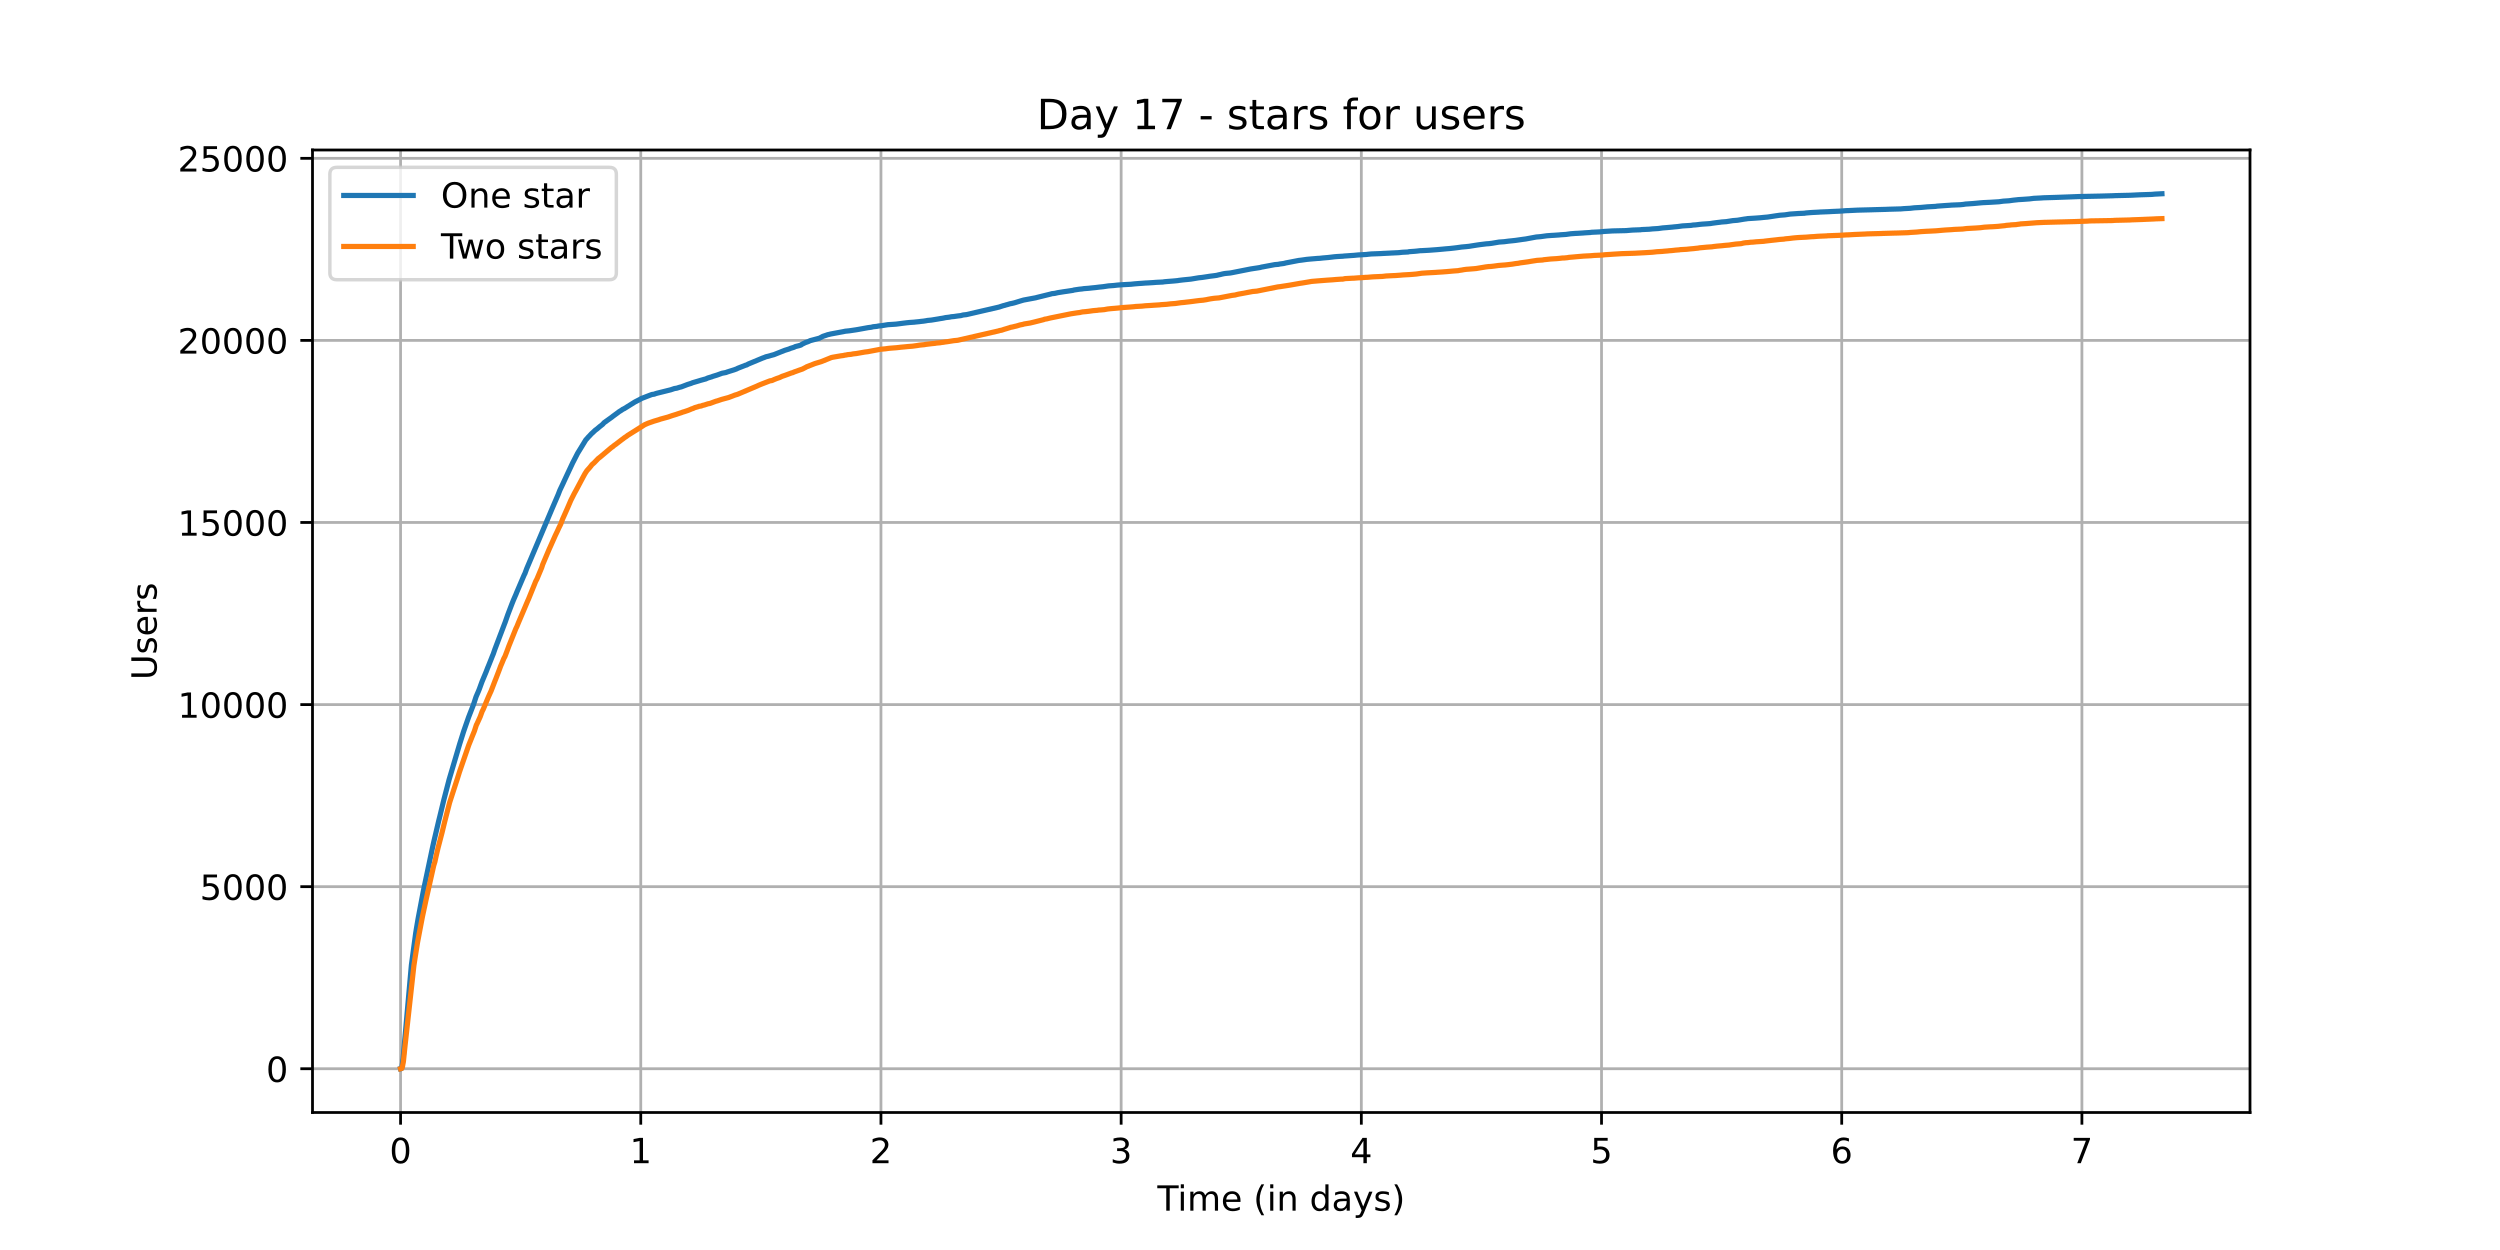 <?xml version="1.0" encoding="utf-8" standalone="no"?>
<!DOCTYPE svg PUBLIC "-//W3C//DTD SVG 1.1//EN"
  "http://www.w3.org/Graphics/SVG/1.1/DTD/svg11.dtd">
<!-- Created with matplotlib (https://matplotlib.org/) -->
<svg height="360pt" version="1.1" viewBox="0 0 720 360" width="720pt" xmlns="http://www.w3.org/2000/svg" xmlns:xlink="http://www.w3.org/1999/xlink">
 <defs>
  <style type="text/css">*{stroke-linecap:butt;stroke-linejoin:round;}</style>
 </defs>
 <g id="figure_1">
  <g id="patch_1">
   <path d="M 0 360 
L 720 360 
L 720 0 
L 0 0 
z
" style="fill:#ffffff;"/>
  </g>
  <g id="axes_1">
   <g id="patch_2">
    <path d="M 90 320.4 
L 648 320.4 
L 648 43.2 
L 90 43.2 
z
" style="fill:#ffffff;"/>
   </g>
   <g id="matplotlib.axis_1">
    <g id="xtick_1">
     <g id="line2d_1">
      <path clip-path="url(#p1cbe4988ce)" d="M 115.364 320.4 
L 115.364 43.2 
" style="fill:none;stroke:#b0b0b0;stroke-linecap:square;stroke-width:0.8;"/>
     </g>
     <g id="line2d_2">
      <defs>
       <path d="M 0 0 
L 0 3.5 
" id="m7be402a866" style="stroke:#000000;stroke-width:0.8;"/>
      </defs>
      <g>
       <use style="stroke:#000000;stroke-width:0.8;" x="115.364" xlink:href="#m7be402a866" y="320.4"/>
      </g>
     </g>
     <g id="text_1">
      <!-- 0 -->
      <g transform="translate(112.182 334.998)scale(0.1 -0.1)">
       <defs>
        <path d="M 31.781 66.406 
Q 24.172 66.406 20.328 58.906 
Q 16.5 51.422 16.5 36.375 
Q 16.5 21.391 20.328 13.891 
Q 24.172 6.391 31.781 6.391 
Q 39.453 6.391 43.281 13.891 
Q 47.125 21.391 47.125 36.375 
Q 47.125 51.422 43.281 58.906 
Q 39.453 66.406 31.781 66.406 
z
M 31.781 74.219 
Q 44.047 74.219 50.516 64.516 
Q 56.984 54.828 56.984 36.375 
Q 56.984 17.969 50.516 8.266 
Q 44.047 -1.422 31.781 -1.422 
Q 19.531 -1.422 13.062 8.266 
Q 6.594 17.969 6.594 36.375 
Q 6.594 54.828 13.062 64.516 
Q 19.531 74.219 31.781 74.219 
z
" id="DejaVuSans-48"/>
       </defs>
       <use xlink:href="#DejaVuSans-48"/>
      </g>
     </g>
    </g>
    <g id="xtick_2">
     <g id="line2d_3">
      <path clip-path="url(#p1cbe4988ce)" d="M 184.539 320.4 
L 184.539 43.2 
" style="fill:none;stroke:#b0b0b0;stroke-linecap:square;stroke-width:0.8;"/>
     </g>
     <g id="line2d_4">
      <g>
       <use style="stroke:#000000;stroke-width:0.8;" x="184.539" xlink:href="#m7be402a866" y="320.4"/>
      </g>
     </g>
     <g id="text_2">
      <!-- 1 -->
      <g transform="translate(181.357 334.998)scale(0.1 -0.1)">
       <defs>
        <path d="M 12.406 8.297 
L 28.516 8.297 
L 28.516 63.922 
L 10.984 60.406 
L 10.984 69.391 
L 28.422 72.906 
L 38.281 72.906 
L 38.281 8.297 
L 54.391 8.297 
L 54.391 0 
L 12.406 0 
z
" id="DejaVuSans-49"/>
       </defs>
       <use xlink:href="#DejaVuSans-49"/>
      </g>
     </g>
    </g>
    <g id="xtick_3">
     <g id="line2d_5">
      <path clip-path="url(#p1cbe4988ce)" d="M 253.714 320.4 
L 253.714 43.2 
" style="fill:none;stroke:#b0b0b0;stroke-linecap:square;stroke-width:0.8;"/>
     </g>
     <g id="line2d_6">
      <g>
       <use style="stroke:#000000;stroke-width:0.8;" x="253.714" xlink:href="#m7be402a866" y="320.4"/>
      </g>
     </g>
     <g id="text_3">
      <!-- 2 -->
      <g transform="translate(250.533 334.998)scale(0.1 -0.1)">
       <defs>
        <path d="M 19.188 8.297 
L 53.609 8.297 
L 53.609 0 
L 7.328 0 
L 7.328 8.297 
Q 12.938 14.109 22.625 23.891 
Q 32.328 33.688 34.812 36.531 
Q 39.547 41.844 41.422 45.531 
Q 43.312 49.219 43.312 52.781 
Q 43.312 58.594 39.234 62.25 
Q 35.156 65.922 28.609 65.922 
Q 23.969 65.922 18.812 64.312 
Q 13.672 62.703 7.812 59.422 
L 7.812 69.391 
Q 13.766 71.781 18.938 73 
Q 24.125 74.219 28.422 74.219 
Q 39.75 74.219 46.484 68.547 
Q 53.219 62.891 53.219 53.422 
Q 53.219 48.922 51.531 44.891 
Q 49.859 40.875 45.406 35.406 
Q 44.188 33.984 37.641 27.219 
Q 31.109 20.453 19.188 8.297 
z
" id="DejaVuSans-50"/>
       </defs>
       <use xlink:href="#DejaVuSans-50"/>
      </g>
     </g>
    </g>
    <g id="xtick_4">
     <g id="line2d_7">
      <path clip-path="url(#p1cbe4988ce)" d="M 322.889 320.4 
L 322.889 43.2 
" style="fill:none;stroke:#b0b0b0;stroke-linecap:square;stroke-width:0.8;"/>
     </g>
     <g id="line2d_8">
      <g>
       <use style="stroke:#000000;stroke-width:0.8;" x="322.889" xlink:href="#m7be402a866" y="320.4"/>
      </g>
     </g>
     <g id="text_4">
      <!-- 3 -->
      <g transform="translate(319.708 334.998)scale(0.1 -0.1)">
       <defs>
        <path d="M 40.578 39.312 
Q 47.656 37.797 51.625 33 
Q 55.609 28.219 55.609 21.188 
Q 55.609 10.406 48.188 4.484 
Q 40.766 -1.422 27.094 -1.422 
Q 22.516 -1.422 17.656 -0.516 
Q 12.797 0.391 7.625 2.203 
L 7.625 11.719 
Q 11.719 9.328 16.594 8.109 
Q 21.484 6.891 26.812 6.891 
Q 36.078 6.891 40.938 10.547 
Q 45.797 14.203 45.797 21.188 
Q 45.797 27.641 41.281 31.266 
Q 36.766 34.906 28.719 34.906 
L 20.219 34.906 
L 20.219 43.016 
L 29.109 43.016 
Q 36.375 43.016 40.234 45.922 
Q 44.094 48.828 44.094 54.297 
Q 44.094 59.906 40.109 62.906 
Q 36.141 65.922 28.719 65.922 
Q 24.656 65.922 20.016 65.031 
Q 15.375 64.156 9.812 62.312 
L 9.812 71.094 
Q 15.438 72.656 20.344 73.438 
Q 25.25 74.219 29.594 74.219 
Q 40.828 74.219 47.359 69.109 
Q 53.906 64.016 53.906 55.328 
Q 53.906 49.266 50.438 45.094 
Q 46.969 40.922 40.578 39.312 
z
" id="DejaVuSans-51"/>
       </defs>
       <use xlink:href="#DejaVuSans-51"/>
      </g>
     </g>
    </g>
    <g id="xtick_5">
     <g id="line2d_9">
      <path clip-path="url(#p1cbe4988ce)" d="M 392.064 320.4 
L 392.064 43.2 
" style="fill:none;stroke:#b0b0b0;stroke-linecap:square;stroke-width:0.8;"/>
     </g>
     <g id="line2d_10">
      <g>
       <use style="stroke:#000000;stroke-width:0.8;" x="392.064" xlink:href="#m7be402a866" y="320.4"/>
      </g>
     </g>
     <g id="text_5">
      <!-- 4 -->
      <g transform="translate(388.883 334.998)scale(0.1 -0.1)">
       <defs>
        <path d="M 37.797 64.312 
L 12.891 25.391 
L 37.797 25.391 
z
M 35.203 72.906 
L 47.609 72.906 
L 47.609 25.391 
L 58.016 25.391 
L 58.016 17.188 
L 47.609 17.188 
L 47.609 0 
L 37.797 0 
L 37.797 17.188 
L 4.891 17.188 
L 4.891 26.703 
z
" id="DejaVuSans-52"/>
       </defs>
       <use xlink:href="#DejaVuSans-52"/>
      </g>
     </g>
    </g>
    <g id="xtick_6">
     <g id="line2d_11">
      <path clip-path="url(#p1cbe4988ce)" d="M 461.239 320.4 
L 461.239 43.2 
" style="fill:none;stroke:#b0b0b0;stroke-linecap:square;stroke-width:0.8;"/>
     </g>
     <g id="line2d_12">
      <g>
       <use style="stroke:#000000;stroke-width:0.8;" x="461.239" xlink:href="#m7be402a866" y="320.4"/>
      </g>
     </g>
     <g id="text_6">
      <!-- 5 -->
      <g transform="translate(458.058 334.998)scale(0.1 -0.1)">
       <defs>
        <path d="M 10.797 72.906 
L 49.516 72.906 
L 49.516 64.594 
L 19.828 64.594 
L 19.828 46.734 
Q 21.969 47.469 24.109 47.828 
Q 26.266 48.188 28.422 48.188 
Q 40.625 48.188 47.75 41.5 
Q 54.891 34.812 54.891 23.391 
Q 54.891 11.625 47.562 5.094 
Q 40.234 -1.422 26.906 -1.422 
Q 22.312 -1.422 17.547 -0.641 
Q 12.797 0.141 7.719 1.703 
L 7.719 11.625 
Q 12.109 9.234 16.797 8.062 
Q 21.484 6.891 26.703 6.891 
Q 35.156 6.891 40.078 11.328 
Q 45.016 15.766 45.016 23.391 
Q 45.016 31 40.078 35.438 
Q 35.156 39.891 26.703 39.891 
Q 22.75 39.891 18.812 39.016 
Q 14.891 38.141 10.797 36.281 
z
" id="DejaVuSans-53"/>
       </defs>
       <use xlink:href="#DejaVuSans-53"/>
      </g>
     </g>
    </g>
    <g id="xtick_7">
     <g id="line2d_13">
      <path clip-path="url(#p1cbe4988ce)" d="M 530.414 320.4 
L 530.414 43.2 
" style="fill:none;stroke:#b0b0b0;stroke-linecap:square;stroke-width:0.8;"/>
     </g>
     <g id="line2d_14">
      <g>
       <use style="stroke:#000000;stroke-width:0.8;" x="530.414" xlink:href="#m7be402a866" y="320.4"/>
      </g>
     </g>
     <g id="text_7">
      <!-- 6 -->
      <g transform="translate(527.233 334.998)scale(0.1 -0.1)">
       <defs>
        <path d="M 33.016 40.375 
Q 26.375 40.375 22.484 35.828 
Q 18.609 31.297 18.609 23.391 
Q 18.609 15.531 22.484 10.953 
Q 26.375 6.391 33.016 6.391 
Q 39.656 6.391 43.531 10.953 
Q 47.406 15.531 47.406 23.391 
Q 47.406 31.297 43.531 35.828 
Q 39.656 40.375 33.016 40.375 
z
M 52.594 71.297 
L 52.594 62.312 
Q 48.875 64.062 45.094 64.984 
Q 41.312 65.922 37.594 65.922 
Q 27.828 65.922 22.672 59.328 
Q 17.531 52.734 16.797 39.406 
Q 19.672 43.656 24.016 45.922 
Q 28.375 48.188 33.594 48.188 
Q 44.578 48.188 50.953 41.516 
Q 57.328 34.859 57.328 23.391 
Q 57.328 12.156 50.688 5.359 
Q 44.047 -1.422 33.016 -1.422 
Q 20.359 -1.422 13.672 8.266 
Q 6.984 17.969 6.984 36.375 
Q 6.984 53.656 15.188 63.938 
Q 23.391 74.219 37.203 74.219 
Q 40.922 74.219 44.703 73.484 
Q 48.484 72.75 52.594 71.297 
z
" id="DejaVuSans-54"/>
       </defs>
       <use xlink:href="#DejaVuSans-54"/>
      </g>
     </g>
    </g>
    <g id="xtick_8">
     <g id="line2d_15">
      <path clip-path="url(#p1cbe4988ce)" d="M 599.589 320.4 
L 599.589 43.2 
" style="fill:none;stroke:#b0b0b0;stroke-linecap:square;stroke-width:0.8;"/>
     </g>
     <g id="line2d_16">
      <g>
       <use style="stroke:#000000;stroke-width:0.8;" x="599.589" xlink:href="#m7be402a866" y="320.4"/>
      </g>
     </g>
     <g id="text_8">
      <!-- 7 -->
      <g transform="translate(596.408 334.998)scale(0.1 -0.1)">
       <defs>
        <path d="M 8.203 72.906 
L 55.078 72.906 
L 55.078 68.703 
L 28.609 0 
L 18.312 0 
L 43.219 64.594 
L 8.203 64.594 
z
" id="DejaVuSans-55"/>
       </defs>
       <use xlink:href="#DejaVuSans-55"/>
      </g>
     </g>
    </g>
    <g id="text_9">
     <!-- Time (in days) -->
     <g transform="translate(333.327 348.677)scale(0.1 -0.1)">
      <defs>
       <path d="M -0.297 72.906 
L 61.375 72.906 
L 61.375 64.594 
L 35.5 64.594 
L 35.5 0 
L 25.594 0 
L 25.594 64.594 
L -0.297 64.594 
z
" id="DejaVuSans-84"/>
       <path d="M 9.422 54.688 
L 18.406 54.688 
L 18.406 0 
L 9.422 0 
z
M 9.422 75.984 
L 18.406 75.984 
L 18.406 64.594 
L 9.422 64.594 
z
" id="DejaVuSans-105"/>
       <path d="M 52 44.188 
Q 55.375 50.25 60.062 53.125 
Q 64.75 56 71.094 56 
Q 79.641 56 84.281 50.016 
Q 88.922 44.047 88.922 33.016 
L 88.922 0 
L 79.891 0 
L 79.891 32.719 
Q 79.891 40.578 77.094 44.375 
Q 74.312 48.188 68.609 48.188 
Q 61.625 48.188 57.562 43.547 
Q 53.516 38.922 53.516 30.906 
L 53.516 0 
L 44.484 0 
L 44.484 32.719 
Q 44.484 40.625 41.703 44.406 
Q 38.922 48.188 33.109 48.188 
Q 26.219 48.188 22.156 43.531 
Q 18.109 38.875 18.109 30.906 
L 18.109 0 
L 9.078 0 
L 9.078 54.688 
L 18.109 54.688 
L 18.109 46.188 
Q 21.188 51.219 25.484 53.609 
Q 29.781 56 35.688 56 
Q 41.656 56 45.828 52.969 
Q 50 49.953 52 44.188 
z
" id="DejaVuSans-109"/>
       <path d="M 56.203 29.594 
L 56.203 25.203 
L 14.891 25.203 
Q 15.484 15.922 20.484 11.062 
Q 25.484 6.203 34.422 6.203 
Q 39.594 6.203 44.453 7.469 
Q 49.312 8.734 54.109 11.281 
L 54.109 2.781 
Q 49.266 0.734 44.188 -0.344 
Q 39.109 -1.422 33.891 -1.422 
Q 20.797 -1.422 13.156 6.188 
Q 5.516 13.812 5.516 26.812 
Q 5.516 40.234 12.766 48.109 
Q 20.016 56 32.328 56 
Q 43.359 56 49.781 48.891 
Q 56.203 41.797 56.203 29.594 
z
M 47.219 32.234 
Q 47.125 39.594 43.094 43.984 
Q 39.062 48.391 32.422 48.391 
Q 24.906 48.391 20.391 44.141 
Q 15.875 39.891 15.188 32.172 
z
" id="DejaVuSans-101"/>
       <path id="DejaVuSans-32"/>
       <path d="M 31 75.875 
Q 24.469 64.656 21.281 53.656 
Q 18.109 42.672 18.109 31.391 
Q 18.109 20.125 21.312 9.062 
Q 24.516 -2 31 -13.188 
L 23.188 -13.188 
Q 15.875 -1.703 12.234 9.375 
Q 8.594 20.453 8.594 31.391 
Q 8.594 42.281 12.203 53.312 
Q 15.828 64.359 23.188 75.875 
z
" id="DejaVuSans-40"/>
       <path d="M 54.891 33.016 
L 54.891 0 
L 45.906 0 
L 45.906 32.719 
Q 45.906 40.484 42.875 44.328 
Q 39.844 48.188 33.797 48.188 
Q 26.516 48.188 22.312 43.547 
Q 18.109 38.922 18.109 30.906 
L 18.109 0 
L 9.078 0 
L 9.078 54.688 
L 18.109 54.688 
L 18.109 46.188 
Q 21.344 51.125 25.703 53.562 
Q 30.078 56 35.797 56 
Q 45.219 56 50.047 50.172 
Q 54.891 44.344 54.891 33.016 
z
" id="DejaVuSans-110"/>
       <path d="M 45.406 46.391 
L 45.406 75.984 
L 54.391 75.984 
L 54.391 0 
L 45.406 0 
L 45.406 8.203 
Q 42.578 3.328 38.25 0.953 
Q 33.938 -1.422 27.875 -1.422 
Q 17.969 -1.422 11.734 6.484 
Q 5.516 14.406 5.516 27.297 
Q 5.516 40.188 11.734 48.094 
Q 17.969 56 27.875 56 
Q 33.938 56 38.25 53.625 
Q 42.578 51.266 45.406 46.391 
z
M 14.797 27.297 
Q 14.797 17.391 18.875 11.75 
Q 22.953 6.109 30.078 6.109 
Q 37.203 6.109 41.297 11.75 
Q 45.406 17.391 45.406 27.297 
Q 45.406 37.203 41.297 42.844 
Q 37.203 48.484 30.078 48.484 
Q 22.953 48.484 18.875 42.844 
Q 14.797 37.203 14.797 27.297 
z
" id="DejaVuSans-100"/>
       <path d="M 34.281 27.484 
Q 23.391 27.484 19.188 25 
Q 14.984 22.516 14.984 16.5 
Q 14.984 11.719 18.141 8.906 
Q 21.297 6.109 26.703 6.109 
Q 34.188 6.109 38.703 11.406 
Q 43.219 16.703 43.219 25.484 
L 43.219 27.484 
z
M 52.203 31.203 
L 52.203 0 
L 43.219 0 
L 43.219 8.297 
Q 40.141 3.328 35.547 0.953 
Q 30.953 -1.422 24.312 -1.422 
Q 15.922 -1.422 10.953 3.297 
Q 6 8.016 6 15.922 
Q 6 25.141 12.172 29.828 
Q 18.359 34.516 30.609 34.516 
L 43.219 34.516 
L 43.219 35.406 
Q 43.219 41.609 39.141 45 
Q 35.062 48.391 27.688 48.391 
Q 23 48.391 18.547 47.266 
Q 14.109 46.141 10.016 43.891 
L 10.016 52.203 
Q 14.938 54.109 19.578 55.047 
Q 24.219 56 28.609 56 
Q 40.484 56 46.344 49.844 
Q 52.203 43.703 52.203 31.203 
z
" id="DejaVuSans-97"/>
       <path d="M 32.172 -5.078 
Q 28.375 -14.844 24.75 -17.812 
Q 21.141 -20.797 15.094 -20.797 
L 7.906 -20.797 
L 7.906 -13.281 
L 13.188 -13.281 
Q 16.891 -13.281 18.938 -11.516 
Q 21 -9.766 23.484 -3.219 
L 25.094 0.875 
L 2.984 54.688 
L 12.5 54.688 
L 29.594 11.922 
L 46.688 54.688 
L 56.203 54.688 
z
" id="DejaVuSans-121"/>
       <path d="M 44.281 53.078 
L 44.281 44.578 
Q 40.484 46.531 36.375 47.5 
Q 32.281 48.484 27.875 48.484 
Q 21.188 48.484 17.844 46.438 
Q 14.5 44.391 14.5 40.281 
Q 14.5 37.156 16.891 35.375 
Q 19.281 33.594 26.516 31.984 
L 29.594 31.297 
Q 39.156 29.25 43.188 25.516 
Q 47.219 21.781 47.219 15.094 
Q 47.219 7.469 41.188 3.016 
Q 35.156 -1.422 24.609 -1.422 
Q 20.219 -1.422 15.453 -0.562 
Q 10.688 0.297 5.422 2 
L 5.422 11.281 
Q 10.406 8.688 15.234 7.391 
Q 20.062 6.109 24.812 6.109 
Q 31.156 6.109 34.562 8.281 
Q 37.984 10.453 37.984 14.406 
Q 37.984 18.062 35.516 20.016 
Q 33.062 21.969 24.703 23.781 
L 21.578 24.516 
Q 13.234 26.266 9.516 29.906 
Q 5.812 33.547 5.812 39.891 
Q 5.812 47.609 11.281 51.797 
Q 16.75 56 26.812 56 
Q 31.781 56 36.172 55.266 
Q 40.578 54.547 44.281 53.078 
z
" id="DejaVuSans-115"/>
       <path d="M 8.016 75.875 
L 15.828 75.875 
Q 23.141 64.359 26.781 53.312 
Q 30.422 42.281 30.422 31.391 
Q 30.422 20.453 26.781 9.375 
Q 23.141 -1.703 15.828 -13.188 
L 8.016 -13.188 
Q 14.5 -2 17.703 9.062 
Q 20.906 20.125 20.906 31.391 
Q 20.906 42.672 17.703 53.656 
Q 14.5 64.656 8.016 75.875 
z
" id="DejaVuSans-41"/>
      </defs>
      <use xlink:href="#DejaVuSans-84"/>
      <use x="57.959" xlink:href="#DejaVuSans-105"/>
      <use x="85.742" xlink:href="#DejaVuSans-109"/>
      <use x="183.154" xlink:href="#DejaVuSans-101"/>
      <use x="244.678" xlink:href="#DejaVuSans-32"/>
      <use x="276.465" xlink:href="#DejaVuSans-40"/>
      <use x="315.479" xlink:href="#DejaVuSans-105"/>
      <use x="343.262" xlink:href="#DejaVuSans-110"/>
      <use x="406.641" xlink:href="#DejaVuSans-32"/>
      <use x="438.428" xlink:href="#DejaVuSans-100"/>
      <use x="501.904" xlink:href="#DejaVuSans-97"/>
      <use x="563.184" xlink:href="#DejaVuSans-121"/>
      <use x="622.363" xlink:href="#DejaVuSans-115"/>
      <use x="674.463" xlink:href="#DejaVuSans-41"/>
     </g>
    </g>
   </g>
   <g id="matplotlib.axis_2">
    <g id="ytick_1">
     <g id="line2d_17">
      <path clip-path="url(#p1cbe4988ce)" d="M 90 307.8 
L 648 307.8 
" style="fill:none;stroke:#b0b0b0;stroke-linecap:square;stroke-width:0.8;"/>
     </g>
     <g id="line2d_18">
      <defs>
       <path d="M 0 0 
L -3.5 0 
" id="ma94c487161" style="stroke:#000000;stroke-width:0.8;"/>
      </defs>
      <g>
       <use style="stroke:#000000;stroke-width:0.8;" x="90" xlink:href="#ma94c487161" y="307.8"/>
      </g>
     </g>
     <g id="text_10">
      <!-- 0 -->
      <g transform="translate(76.638 311.599)scale(0.1 -0.1)">
       <use xlink:href="#DejaVuSans-48"/>
      </g>
     </g>
    </g>
    <g id="ytick_2">
     <g id="line2d_19">
      <path clip-path="url(#p1cbe4988ce)" d="M 90 255.359 
L 648 255.359 
" style="fill:none;stroke:#b0b0b0;stroke-linecap:square;stroke-width:0.8;"/>
     </g>
     <g id="line2d_20">
      <g>
       <use style="stroke:#000000;stroke-width:0.8;" x="90" xlink:href="#ma94c487161" y="255.359"/>
      </g>
     </g>
     <g id="text_11">
      <!-- 5000 -->
      <g transform="translate(57.55 259.158)scale(0.1 -0.1)">
       <use xlink:href="#DejaVuSans-53"/>
       <use x="63.623" xlink:href="#DejaVuSans-48"/>
       <use x="127.246" xlink:href="#DejaVuSans-48"/>
       <use x="190.869" xlink:href="#DejaVuSans-48"/>
      </g>
     </g>
    </g>
    <g id="ytick_3">
     <g id="line2d_21">
      <path clip-path="url(#p1cbe4988ce)" d="M 90 202.918 
L 648 202.918 
" style="fill:none;stroke:#b0b0b0;stroke-linecap:square;stroke-width:0.8;"/>
     </g>
     <g id="line2d_22">
      <g>
       <use style="stroke:#000000;stroke-width:0.8;" x="90" xlink:href="#ma94c487161" y="202.918"/>
      </g>
     </g>
     <g id="text_12">
      <!-- 10000 -->
      <g transform="translate(51.188 206.717)scale(0.1 -0.1)">
       <use xlink:href="#DejaVuSans-49"/>
       <use x="63.623" xlink:href="#DejaVuSans-48"/>
       <use x="127.246" xlink:href="#DejaVuSans-48"/>
       <use x="190.869" xlink:href="#DejaVuSans-48"/>
       <use x="254.492" xlink:href="#DejaVuSans-48"/>
      </g>
     </g>
    </g>
    <g id="ytick_4">
     <g id="line2d_23">
      <path clip-path="url(#p1cbe4988ce)" d="M 90 150.477 
L 648 150.477 
" style="fill:none;stroke:#b0b0b0;stroke-linecap:square;stroke-width:0.8;"/>
     </g>
     <g id="line2d_24">
      <g>
       <use style="stroke:#000000;stroke-width:0.8;" x="90" xlink:href="#ma94c487161" y="150.477"/>
      </g>
     </g>
     <g id="text_13">
      <!-- 15000 -->
      <g transform="translate(51.188 154.276)scale(0.1 -0.1)">
       <use xlink:href="#DejaVuSans-49"/>
       <use x="63.623" xlink:href="#DejaVuSans-53"/>
       <use x="127.246" xlink:href="#DejaVuSans-48"/>
       <use x="190.869" xlink:href="#DejaVuSans-48"/>
       <use x="254.492" xlink:href="#DejaVuSans-48"/>
      </g>
     </g>
    </g>
    <g id="ytick_5">
     <g id="line2d_25">
      <path clip-path="url(#p1cbe4988ce)" d="M 90 98.036 
L 648 98.036 
" style="fill:none;stroke:#b0b0b0;stroke-linecap:square;stroke-width:0.8;"/>
     </g>
     <g id="line2d_26">
      <g>
       <use style="stroke:#000000;stroke-width:0.8;" x="90" xlink:href="#ma94c487161" y="98.036"/>
      </g>
     </g>
     <g id="text_14">
      <!-- 20000 -->
      <g transform="translate(51.188 101.835)scale(0.1 -0.1)">
       <use xlink:href="#DejaVuSans-50"/>
       <use x="63.623" xlink:href="#DejaVuSans-48"/>
       <use x="127.246" xlink:href="#DejaVuSans-48"/>
       <use x="190.869" xlink:href="#DejaVuSans-48"/>
       <use x="254.492" xlink:href="#DejaVuSans-48"/>
      </g>
     </g>
    </g>
    <g id="ytick_6">
     <g id="line2d_27">
      <path clip-path="url(#p1cbe4988ce)" d="M 90 45.595 
L 648 45.595 
" style="fill:none;stroke:#b0b0b0;stroke-linecap:square;stroke-width:0.8;"/>
     </g>
     <g id="line2d_28">
      <g>
       <use style="stroke:#000000;stroke-width:0.8;" x="90" xlink:href="#ma94c487161" y="45.595"/>
      </g>
     </g>
     <g id="text_15">
      <!-- 25000 -->
      <g transform="translate(51.188 49.394)scale(0.1 -0.1)">
       <use xlink:href="#DejaVuSans-50"/>
       <use x="63.623" xlink:href="#DejaVuSans-53"/>
       <use x="127.246" xlink:href="#DejaVuSans-48"/>
       <use x="190.869" xlink:href="#DejaVuSans-48"/>
       <use x="254.492" xlink:href="#DejaVuSans-48"/>
      </g>
     </g>
    </g>
    <g id="text_16">
     <!-- Users -->
     <g transform="translate(45.108 195.801)rotate(-90)scale(0.1 -0.1)">
      <defs>
       <path d="M 8.688 72.906 
L 18.609 72.906 
L 18.609 28.609 
Q 18.609 16.891 22.844 11.734 
Q 27.094 6.594 36.625 6.594 
Q 46.094 6.594 50.344 11.734 
Q 54.594 16.891 54.594 28.609 
L 54.594 72.906 
L 64.5 72.906 
L 64.5 27.391 
Q 64.5 13.141 57.438 5.859 
Q 50.391 -1.422 36.625 -1.422 
Q 22.797 -1.422 15.734 5.859 
Q 8.688 13.141 8.688 27.391 
z
" id="DejaVuSans-85"/>
       <path d="M 41.109 46.297 
Q 39.594 47.172 37.812 47.578 
Q 36.031 48 33.891 48 
Q 26.266 48 22.188 43.047 
Q 18.109 38.094 18.109 28.812 
L 18.109 0 
L 9.078 0 
L 9.078 54.688 
L 18.109 54.688 
L 18.109 46.188 
Q 20.953 51.172 25.484 53.578 
Q 30.031 56 36.531 56 
Q 37.453 56 38.578 55.875 
Q 39.703 55.766 41.062 55.516 
z
" id="DejaVuSans-114"/>
      </defs>
      <use xlink:href="#DejaVuSans-85"/>
      <use x="73.193" xlink:href="#DejaVuSans-115"/>
      <use x="125.293" xlink:href="#DejaVuSans-101"/>
      <use x="186.816" xlink:href="#DejaVuSans-114"/>
      <use x="227.93" xlink:href="#DejaVuSans-115"/>
     </g>
    </g>
   </g>
   <g id="line2d_29">
    <path clip-path="url(#p1cbe4988ce)" d="M 115.364 307.8 
L 115.626 307.748 
L 115.817 306.992 
L 116.102 304.8 
L 118.483 277.94 
L 119.721 268.731 
L 120.007 266.98 
L 120.387 264.735 
L 121.959 256.429 
L 124.533 244.242 
L 124.914 242.511 
L 126.344 236.428 
L 126.677 235.096 
L 127.819 230.376 
L 129.343 224.524 
L 132.39 214.256 
L 133.533 210.627 
L 134.961 206.536 
L 136.389 202.855 
L 137.103 200.674 
L 137.769 199.132 
L 138.055 198.429 
L 138.246 197.894 
L 138.817 196.331 
L 140.007 193.479 
L 140.484 192.231 
L 140.579 192.031 
L 141.388 190.007 
L 141.864 188.801 
L 142.054 188.36 
L 142.53 186.976 
L 144.102 182.823 
L 144.245 182.456 
L 145.34 179.571 
L 145.435 179.341 
L 146.292 176.907 
L 147.435 173.918 
L 147.863 172.848 
L 148.387 171.632 
L 148.577 171.202 
L 148.863 170.488 
L 150.862 165.811 
L 151.1 165.286 
L 151.147 165.255 
L 151.671 163.818 
L 159.005 146.491 
L 160.768 142.401 
L 161.054 141.656 
L 161.243 141.174 
L 162.148 139.265 
L 162.387 138.741 
L 163.339 136.695 
L 164.72 133.748 
L 164.91 133.339 
L 165.341 132.511 
L 166.341 130.56 
L 166.817 129.784 
L 168.723 126.669 
L 169.009 126.375 
L 169.485 125.819 
L 169.676 125.641 
L 170.39 124.865 
L 170.58 124.718 
L 171.484 123.858 
L 171.722 123.701 
L 172.008 123.48 
L 172.675 122.904 
L 173.579 122.19 
L 173.96 121.75 
L 174.15 121.613 
L 176.245 120.114 
L 176.483 119.914 
L 177.959 118.834 
L 178.292 118.572 
L 178.958 118.163 
L 179.339 117.89 
L 179.768 117.691 
L 182.862 115.761 
L 184.338 115.006 
L 184.671 114.796 
L 186.67 114.02 
L 187.336 113.768 
L 187.765 113.611 
L 188.431 113.517 
L 188.86 113.349 
L 189.241 113.244 
L 193.192 112.258 
L 194.239 111.901 
L 194.906 111.797 
L 195.763 111.524 
L 196.191 111.429 
L 198 110.737 
L 199 110.423 
L 199.475 110.223 
L 200.904 109.804 
L 201.76 109.542 
L 202.142 109.437 
L 202.856 109.237 
L 203.238 109.143 
L 203.857 108.86 
L 205.047 108.503 
L 205.237 108.409 
L 206.475 108.031 
L 207.951 107.496 
L 208.379 107.412 
L 208.617 107.37 
L 209.141 107.266 
L 209.331 107.171 
L 210.283 106.867 
L 211.426 106.51 
L 211.854 106.353 
L 212.14 106.248 
L 212.473 106.07 
L 214.711 105.189 
L 215.044 105.105 
L 215.472 104.853 
L 219.709 103.091 
L 219.995 102.997 
L 220.281 102.882 
L 220.519 102.777 
L 222.899 102.137 
L 225.996 100.899 
L 227.282 100.501 
L 227.615 100.343 
L 228.663 100.018 
L 229.044 99.819 
L 229.663 99.662 
L 230.092 99.557 
L 230.711 99.357 
L 230.949 99.158 
L 231.14 99.064 
L 231.95 98.665 
L 232.76 98.382 
L 233.331 98.109 
L 233.712 98.005 
L 235.998 97.396 
L 237 96.861 
L 237.952 96.547 
L 238.381 96.389 
L 238.809 96.305 
L 239.19 96.201 
L 242.333 95.613 
L 242.904 95.508 
L 243.428 95.393 
L 244.475 95.288 
L 244.856 95.236 
L 246.475 94.994 
L 247.094 94.89 
L 250.046 94.355 
L 250.903 94.25 
L 251.474 94.103 
L 252.522 93.998 
L 252.997 93.893 
L 253.95 93.788 
L 255.711 93.505 
L 257.378 93.4 
L 258.092 93.348 
L 258.902 93.243 
L 260.187 93.075 
L 261.044 92.97 
L 261.948 92.876 
L 263.329 92.781 
L 263.663 92.739 
L 264.71 92.635 
L 265.091 92.582 
L 266.043 92.477 
L 266.709 92.372 
L 267.137 92.288 
L 268.233 92.184 
L 270.28 91.848 
L 270.851 91.743 
L 271.232 91.691 
L 271.803 91.586 
L 272.327 91.47 
L 273.136 91.376 
L 273.47 91.334 
L 273.946 91.229 
L 274.755 91.156 
L 275.47 91.051 
L 275.85 90.998 
L 276.707 90.894 
L 277.373 90.715 
L 278.325 90.61 
L 287.8 88.418 
L 287.991 88.345 
L 288.991 88.02 
L 289.372 87.936 
L 289.752 87.81 
L 290.133 87.716 
L 290.895 87.485 
L 291.418 87.39 
L 291.99 87.254 
L 292.371 87.149 
L 292.704 87.044 
L 294.037 86.635 
L 294.799 86.415 
L 298.274 85.765 
L 298.654 85.66 
L 302.606 84.685 
L 302.939 84.58 
L 303.749 84.496 
L 304.035 84.433 
L 304.606 84.296 
L 306.51 83.992 
L 307.272 83.887 
L 308.986 83.625 
L 309.319 83.52 
L 310.794 83.3 
L 311.699 83.206 
L 312.128 83.132 
L 313.509 83.027 
L 314.461 82.922 
L 315.508 82.818 
L 316.602 82.681 
L 317.65 82.576 
L 319.268 82.335 
L 320.744 82.23 
L 321.839 82.104 
L 323.22 82 
L 323.838 81.968 
L 325.743 81.863 
L 326.695 81.758 
L 327.98 81.653 
L 328.647 81.611 
L 329.98 81.507 
L 330.551 81.486 
L 332.17 81.381 
L 332.931 81.318 
L 334.883 81.223 
L 335.312 81.15 
L 336.121 81.077 
L 337.454 80.972 
L 338.215 80.909 
L 339.167 80.814 
L 339.596 80.741 
L 340.738 80.605 
L 341.691 80.51 
L 342.025 80.479 
L 343.024 80.374 
L 345.214 80.007 
L 346.214 79.902 
L 347.737 79.671 
L 348.404 79.566 
L 349.641 79.409 
L 350.403 79.304 
L 350.974 79.157 
L 351.498 79.052 
L 352.069 78.906 
L 352.593 78.801 
L 352.974 78.748 
L 353.974 78.654 
L 354.307 78.622 
L 354.878 78.517 
L 360.163 77.469 
L 360.829 77.364 
L 362.353 77.133 
L 362.972 77.028 
L 363.305 76.923 
L 363.877 76.829 
L 364.067 76.787 
L 367.163 76.21 
L 368.21 76.126 
L 368.496 76.042 
L 369.305 75.937 
L 369.685 75.885 
L 370.019 75.811 
L 370.257 75.738 
L 374.018 75.014 
L 374.874 74.91 
L 376.351 74.7 
L 377.445 74.595 
L 378.207 74.532 
L 379.444 74.427 
L 380.063 74.396 
L 380.921 74.301 
L 381.254 74.27 
L 382.492 74.165 
L 383.492 74.049 
L 384.348 73.945 
L 385.11 73.882 
L 386.776 73.787 
L 387.157 73.735 
L 387.823 73.693 
L 389.251 73.588 
L 389.918 73.546 
L 390.87 73.452 
L 391.203 73.42 
L 391.822 73.389 
L 393.584 73.284 
L 393.965 73.231 
L 394.917 73.137 
L 397.678 73.032 
L 398.345 72.99 
L 400.296 72.896 
L 400.582 72.875 
L 402.819 72.77 
L 403.866 72.655 
L 405.533 72.571 
L 405.818 72.487 
L 407.298 72.382 
L 408.107 72.308 
L 408.964 72.204 
L 409.535 72.183 
L 411.488 72.078 
L 412.202 72.025 
L 413.583 71.92 
L 414.344 71.857 
L 415.487 71.753 
L 416.343 71.669 
L 417.628 71.564 
L 418.676 71.448 
L 419.532 71.344 
L 420.961 71.144 
L 422.15 71.039 
L 423.15 70.934 
L 423.769 70.83 
L 425.435 70.567 
L 426.15 70.463 
L 427.244 70.326 
L 428.101 70.221 
L 428.768 70.179 
L 429.625 70.074 
L 431.72 69.718 
L 433.196 69.613 
L 434.482 69.445 
L 435.53 69.34 
L 436.483 69.235 
L 437.197 69.131 
L 438.579 68.931 
L 439.388 68.826 
L 442.436 68.26 
L 443.674 68.155 
L 444.055 68.103 
L 445.484 67.903 
L 446.912 67.799 
L 447.531 67.767 
L 449.055 67.662 
L 449.388 67.62 
L 451.008 67.515 
L 452.341 67.327 
L 453.722 67.222 
L 454.294 67.201 
L 455.96 67.096 
L 456.293 67.064 
L 458.007 66.959 
L 458.388 66.897 
L 460.625 66.792 
L 460.958 66.76 
L 461.958 66.655 
L 463.719 66.55 
L 464.386 66.508 
L 468.337 66.414 
L 468.671 66.383 
L 469.908 66.278 
L 470.194 66.257 
L 472.479 66.173 
L 472.717 66.12 
L 475.002 66.016 
L 475.906 65.921 
L 477.573 65.816 
L 478.858 65.638 
L 480.191 65.533 
L 480.524 65.502 
L 481.714 65.397 
L 482.047 65.355 
L 483.189 65.25 
L 484.57 65.061 
L 486.331 64.956 
L 486.998 64.914 
L 487.617 64.809 
L 488.236 64.778 
L 489.044 64.684 
L 489.425 64.631 
L 490.282 64.547 
L 491.854 64.442 
L 492.615 64.379 
L 493.234 64.274 
L 494.473 64.107 
L 495.377 64.002 
L 495.758 63.939 
L 497.186 63.834 
L 499.044 63.54 
L 500.377 63.435 
L 502.377 63.1 
L 503.044 63.016 
L 503.281 62.963 
L 504.948 62.859 
L 505.615 62.817 
L 506.996 62.712 
L 507.9 62.617 
L 509.092 62.512 
L 510.615 62.282 
L 511.282 62.177 
L 512.616 61.988 
L 514.044 61.883 
L 515.568 61.652 
L 517.14 61.548 
L 517.854 61.495 
L 519.711 61.411 
L 519.996 61.348 
L 521.235 61.243 
L 521.949 61.191 
L 523.854 61.097 
L 524.187 61.065 
L 526.758 60.96 
L 527.424 60.918 
L 529.757 60.813 
L 530.423 60.771 
L 531.708 60.667 
L 532.232 60.656 
L 534.374 60.551 
L 534.993 60.52 
L 539.039 60.415 
L 539.61 60.394 
L 543.419 60.289 
L 543.705 60.268 
L 547.465 60.163 
L 548.275 60.09 
L 550.179 59.985 
L 551.323 59.848 
L 553.219 59.744 
L 554.027 59.67 
L 555.17 59.565 
L 555.789 59.534 
L 557.455 59.439 
L 557.883 59.366 
L 559.359 59.261 
L 560.073 59.209 
L 561.644 59.104 
L 561.977 59.072 
L 564.5 58.967 
L 565.452 58.873 
L 566.071 58.768 
L 566.737 58.726 
L 568.213 58.621 
L 569.022 58.548 
L 570.022 58.454 
L 570.356 58.422 
L 571.118 58.359 
L 573.308 58.254 
L 573.974 58.212 
L 575.689 58.107 
L 576.975 57.929 
L 578.594 57.824 
L 579.88 57.646 
L 580.881 57.541 
L 581.214 57.499 
L 582.738 57.405 
L 583.024 57.384 
L 584.5 57.279 
L 585.738 57.122 
L 587.786 57.017 
L 588.5 56.964 
L 591.93 56.859 
L 592.501 56.838 
L 595.453 56.733 
L 596.025 56.712 
L 598.69 56.608 
L 599.215 56.597 
L 604.165 56.492 
L 604.688 56.482 
L 608.497 56.377 
L 609.116 56.345 
L 613.353 56.241 
L 613.924 56.22 
L 615.971 56.115 
L 616.543 56.094 
L 619.732 55.989 
L 620.589 55.905 
L 622.636 55.8 
L 622.636 55.8 
" style="fill:none;stroke:#1f77b4;stroke-linecap:square;stroke-width:1.5;"/>
   </g>
   <g id="line2d_30">
    <path clip-path="url(#p1cbe4988ce)" d="M 115.364 307.8 
L 115.722 307.695 
L 115.912 307.16 
L 116.197 305.566 
L 116.625 301.392 
L 119.197 278.118 
L 119.625 275.318 
L 120.244 271.437 
L 121.054 267.158 
L 121.673 263.928 
L 122.675 259.261 
L 124.914 249.276 
L 125.248 248.196 
L 125.581 246.664 
L 126.153 244.2 
L 127.296 239.826 
L 128.058 236.7 
L 129.485 231.152 
L 131.39 225.268 
L 131.723 224.261 
L 132.342 222.279 
L 133.342 219.384 
L 135.009 214.56 
L 135.723 212.787 
L 135.913 212.294 
L 136.436 211.015 
L 136.627 210.543 
L 137.199 208.77 
L 137.341 208.529 
L 137.818 207.48 
L 138.293 206.432 
L 138.865 204.858 
L 139.151 204.323 
L 140.674 200.684 
L 141.293 199.31 
L 141.436 199.006 
L 142.578 196.038 
L 142.721 195.702 
L 143.864 192.723 
L 144.197 191.811 
L 144.53 191.045 
L 145.102 189.65 
L 145.435 189.032 
L 145.911 187.794 
L 146.244 186.903 
L 146.53 186.116 
L 148.577 181.019 
L 148.863 180.442 
L 149.291 179.382 
L 152.052 172.88 
L 152.195 172.586 
L 154.29 167.405 
L 154.623 166.797 
L 156.004 163.493 
L 156.29 162.591 
L 158.148 158.196 
L 158.529 157.357 
L 159.91 154.253 
L 160.529 152.963 
L 160.91 152.124 
L 161.482 150.959 
L 162.053 149.439 
L 162.482 148.484 
L 163.434 146.345 
L 164.387 144.121 
L 165.341 142.233 
L 165.58 141.793 
L 165.913 141.195 
L 167.961 137.335 
L 168.056 137.167 
L 168.438 136.465 
L 168.913 135.72 
L 169.057 135.521 
L 169.818 134.671 
L 170.199 134.199 
L 170.485 133.822 
L 171.103 133.287 
L 171.437 132.941 
L 172.294 132.049 
L 172.58 131.839 
L 172.913 131.577 
L 176.102 128.882 
L 176.34 128.735 
L 176.912 128.263 
L 177.387 127.938 
L 177.72 127.676 
L 179.054 126.648 
L 179.435 126.375 
L 179.863 126.039 
L 180.339 125.735 
L 180.577 125.557 
L 180.72 125.431 
L 185.671 122.316 
L 186.099 122.127 
L 186.67 121.876 
L 188.003 121.414 
L 188.289 121.309 
L 189.764 120.869 
L 190.193 120.711 
L 192.383 120.114 
L 193.62 119.684 
L 194.763 119.338 
L 195.144 119.201 
L 196.238 118.845 
L 196.667 118.677 
L 197.048 118.572 
L 198.142 118.205 
L 198.714 117.974 
L 199.238 117.743 
L 199.619 117.638 
L 199.857 117.502 
L 200.142 117.387 
L 201.094 117.114 
L 201.285 117.02 
L 201.951 116.925 
L 202.379 116.747 
L 202.856 116.642 
L 203.905 116.296 
L 204.475 116.191 
L 206.19 115.551 
L 206.57 115.457 
L 207.808 115.037 
L 209.855 114.481 
L 211.712 113.768 
L 212.092 113.663 
L 212.473 113.538 
L 218.043 111.178 
L 218.376 111.01 
L 218.852 110.811 
L 219.423 110.58 
L 221.756 109.678 
L 222.327 109.594 
L 222.947 109.311 
L 223.471 109.101 
L 223.708 109.007 
L 224.519 108.734 
L 225.234 108.388 
L 226.043 108.115 
L 226.472 107.958 
L 227.996 107.391 
L 228.33 107.318 
L 228.663 107.15 
L 230.234 106.584 
L 231.093 106.29 
L 232.093 105.776 
L 232.283 105.65 
L 234.664 104.717 
L 234.998 104.612 
L 236.426 104.182 
L 236.714 104.077 
L 239.428 102.976 
L 239.904 102.871 
L 242.142 102.483 
L 242.952 102.378 
L 243.237 102.294 
L 243.809 102.221 
L 244.047 102.147 
L 245.142 102.042 
L 245.666 101.927 
L 246.619 101.822 
L 249.046 101.392 
L 249.903 101.287 
L 253.616 100.585 
L 254.663 100.49 
L 254.997 100.459 
L 255.711 100.354 
L 256.045 100.312 
L 257.331 100.207 
L 258.045 100.155 
L 258.95 100.06 
L 259.33 100.008 
L 260.473 99.903 
L 261.425 99.808 
L 262.758 99.704 
L 264.138 99.515 
L 264.71 99.42 
L 265.091 99.368 
L 266.233 99.263 
L 266.519 99.2 
L 267.328 99.095 
L 268.47 98.959 
L 269.328 98.875 
L 269.613 98.812 
L 270.803 98.707 
L 271.088 98.644 
L 271.803 98.56 
L 272.041 98.508 
L 272.851 98.403 
L 274.707 98.109 
L 275.803 98.005 
L 287.61 95.299 
L 287.848 95.204 
L 288.467 95.099 
L 289.324 94.806 
L 289.562 94.743 
L 290.799 94.365 
L 291.038 94.271 
L 291.609 94.166 
L 292.228 94.009 
L 292.657 93.914 
L 292.895 93.851 
L 293.751 93.589 
L 294.275 93.484 
L 294.513 93.442 
L 294.751 93.369 
L 294.942 93.306 
L 296.703 93.023 
L 297.084 92.928 
L 297.655 92.792 
L 300.559 92.058 
L 300.845 91.932 
L 301.464 91.837 
L 302.035 91.691 
L 302.464 91.586 
L 307.938 90.474 
L 308.461 90.369 
L 310.224 90.096 
L 310.985 90.002 
L 311.271 89.929 
L 311.794 89.824 
L 312.556 89.761 
L 313.509 89.656 
L 314.841 89.467 
L 316.079 89.362 
L 316.364 89.299 
L 316.983 89.268 
L 318.031 89.173 
L 318.459 89.09 
L 319.031 88.985 
L 319.935 88.89 
L 321.22 88.785 
L 322.03 88.712 
L 322.982 88.607 
L 323.743 88.544 
L 325.124 88.45 
L 325.409 88.429 
L 326.647 88.324 
L 327.028 88.271 
L 328.885 88.167 
L 329.837 88.062 
L 331.598 87.957 
L 332.312 87.904 
L 333.979 87.8 
L 334.36 87.747 
L 335.978 87.642 
L 337.12 87.506 
L 338.549 87.401 
L 340.072 87.181 
L 341.119 87.086 
L 341.501 87.034 
L 342.453 86.929 
L 343.548 86.793 
L 344.31 86.688 
L 345.404 86.551 
L 346.547 86.447 
L 346.785 86.405 
L 347.452 86.3 
L 347.927 86.195 
L 348.499 86.09 
L 348.737 86.048 
L 349.451 85.943 
L 349.784 85.901 
L 351.07 85.796 
L 354.878 85.062 
L 355.687 84.968 
L 356.354 84.789 
L 356.83 84.685 
L 357.258 84.611 
L 360.781 83.95 
L 361.972 83.845 
L 368.019 82.629 
L 368.829 82.534 
L 369.066 82.492 
L 369.733 82.388 
L 371.304 82.146 
L 371.923 82.041 
L 374.399 81.601 
L 375.113 81.496 
L 377.112 81.16 
L 377.683 81.056 
L 378.017 81.024 
L 379.255 80.919 
L 380.016 80.856 
L 381.396 80.751 
L 382.158 80.689 
L 383.777 80.584 
L 384.681 80.5 
L 386.205 80.395 
L 386.729 80.384 
L 387.109 80.3 
L 387.395 80.238 
L 389.395 80.133 
L 389.965 80.112 
L 391.299 80.007 
L 391.869 79.986 
L 393.298 79.881 
L 393.869 79.86 
L 395.06 79.755 
L 395.726 79.713 
L 398.154 79.608 
L 399.202 79.482 
L 401.296 79.377 
L 401.867 79.356 
L 403.295 79.252 
L 404.105 79.178 
L 406.009 79.073 
L 406.723 79.021 
L 407.917 78.916 
L 409.487 78.685 
L 411.059 78.58 
L 411.678 78.549 
L 413.583 78.444 
L 413.916 78.413 
L 415.487 78.318 
L 415.82 78.287 
L 416.534 78.234 
L 417.724 78.129 
L 418.628 78.045 
L 419.913 77.951 
L 420.389 77.857 
L 421.056 77.762 
L 421.531 77.668 
L 422.294 77.563 
L 423.008 77.511 
L 424.34 77.406 
L 425.15 77.332 
L 425.768 77.227 
L 427.911 76.871 
L 428.768 76.766 
L 429.339 76.745 
L 430.244 76.64 
L 431.529 76.462 
L 432.768 76.357 
L 433.434 76.315 
L 434.386 76.21 
L 435.53 76.074 
L 436.101 75.979 
L 436.483 75.916 
L 437.292 75.822 
L 437.816 75.707 
L 438.626 75.602 
L 440.007 75.413 
L 440.626 75.308 
L 441.055 75.235 
L 442.674 74.983 
L 444.294 74.878 
L 444.579 74.805 
L 445.579 74.7 
L 446.531 74.595 
L 448.246 74.49 
L 449.055 74.417 
L 449.96 74.312 
L 450.483 74.301 
L 451.436 74.207 
L 451.865 74.123 
L 453.103 74.018 
L 454.008 73.934 
L 455.245 73.829 
L 456.102 73.756 
L 458.149 73.651 
L 459.054 73.567 
L 461.339 73.462 
L 462.291 73.357 
L 463.957 73.252 
L 464.671 73.2 
L 466.386 73.095 
L 467.052 73.053 
L 470.337 72.948 
L 470.908 72.927 
L 472.812 72.822 
L 473.431 72.791 
L 475.193 72.686 
L 475.859 72.644 
L 476.811 72.539 
L 477.144 72.497 
L 478.81 72.403 
L 479.144 72.361 
L 480.333 72.266 
L 480.715 72.214 
L 481.381 72.172 
L 482.237 72.078 
L 482.475 72.046 
L 483.666 71.952 
L 483.903 71.899 
L 485.76 71.795 
L 486.712 71.69 
L 487.807 71.595 
L 488.14 71.553 
L 489.044 71.459 
L 489.473 71.375 
L 490.663 71.27 
L 491.52 71.186 
L 493.044 71.081 
L 493.472 71.008 
L 494.568 70.882 
L 495.806 70.777 
L 496.758 70.672 
L 498.044 70.567 
L 498.472 70.494 
L 499.9 70.295 
L 501.091 70.2 
L 501.377 70.179 
L 501.758 70.095 
L 502.091 70.001 
L 502.805 69.896 
L 503.424 69.865 
L 504.234 69.76 
L 504.805 69.739 
L 505.806 69.634 
L 506.472 69.592 
L 507.948 69.498 
L 508.329 69.435 
L 509.234 69.33 
L 510.329 69.204 
L 511.329 69.099 
L 512.473 68.963 
L 513.758 68.868 
L 514.187 68.784 
L 515.33 68.68 
L 516.425 68.543 
L 517.568 68.438 
L 518.235 68.396 
L 520.14 68.302 
L 520.425 68.281 
L 521.663 68.176 
L 522.235 68.155 
L 523.568 68.05 
L 524.187 68.019 
L 526.139 67.935 
L 526.377 67.893 
L 526.9 67.882 
L 529.662 67.778 
L 530.28 67.746 
L 531.899 67.641 
L 532.422 67.631 
L 534.184 67.526 
L 534.755 67.505 
L 537.183 67.4 
L 537.849 67.358 
L 541.801 67.253 
L 542.086 67.232 
L 545.704 67.127 
L 546.228 67.117 
L 549.465 67.012 
L 550.275 66.938 
L 551.992 66.834 
L 553.219 66.708 
L 554.932 66.603 
L 555.503 66.582 
L 557.502 66.477 
L 558.264 66.414 
L 559.454 66.309 
L 560.215 66.246 
L 561.977 66.141 
L 562.834 66.068 
L 565.214 65.963 
L 566.404 65.816 
L 568.26 65.711 
L 568.879 65.68 
L 570.356 65.575 
L 571.498 65.428 
L 573.213 65.323 
L 573.784 65.302 
L 575.404 65.197 
L 576.356 65.093 
L 577.404 64.988 
L 577.832 64.904 
L 578.975 64.809 
L 579.165 64.767 
L 580.69 64.684 
L 580.928 64.631 
L 581.69 64.537 
L 581.928 64.484 
L 583.643 64.379 
L 584.404 64.316 
L 585.738 64.212 
L 586.5 64.149 
L 588.691 64.044 
L 589.215 64.033 
L 593.12 63.928 
L 593.644 63.918 
L 597.596 63.813 
L 598.166 63.792 
L 601.118 63.687 
L 601.881 63.624 
L 608.355 63.519 
L 609.116 63.456 
L 613.353 63.352 
L 614.019 63.31 
L 617.018 63.205 
L 617.637 63.173 
L 620.208 63.068 
L 620.875 63.026 
L 622.636 62.963 
L 622.636 62.963 
" style="fill:none;stroke:#ff7f0e;stroke-linecap:square;stroke-width:1.5;"/>
   </g>
   <g id="patch_3">
    <path d="M 90 320.4 
L 90 43.2 
" style="fill:none;stroke:#000000;stroke-linecap:square;stroke-linejoin:miter;stroke-width:0.8;"/>
   </g>
   <g id="patch_4">
    <path d="M 648 320.4 
L 648 43.2 
" style="fill:none;stroke:#000000;stroke-linecap:square;stroke-linejoin:miter;stroke-width:0.8;"/>
   </g>
   <g id="patch_5">
    <path d="M 90 320.4 
L 648 320.4 
" style="fill:none;stroke:#000000;stroke-linecap:square;stroke-linejoin:miter;stroke-width:0.8;"/>
   </g>
   <g id="patch_6">
    <path d="M 90 43.2 
L 648 43.2 
" style="fill:none;stroke:#000000;stroke-linecap:square;stroke-linejoin:miter;stroke-width:0.8;"/>
   </g>
   <g id="text_17">
    <!-- Day 17 - stars for users -->
    <g transform="translate(298.609 37.2)scale(0.12 -0.12)">
     <defs>
      <path d="M 19.672 64.797 
L 19.672 8.109 
L 31.594 8.109 
Q 46.688 8.109 53.688 14.938 
Q 60.688 21.781 60.688 36.531 
Q 60.688 51.172 53.688 57.984 
Q 46.688 64.797 31.594 64.797 
z
M 9.812 72.906 
L 30.078 72.906 
Q 51.266 72.906 61.172 64.094 
Q 71.094 55.281 71.094 36.531 
Q 71.094 17.672 61.125 8.828 
Q 51.172 0 30.078 0 
L 9.812 0 
z
" id="DejaVuSans-68"/>
      <path d="M 4.891 31.391 
L 31.203 31.391 
L 31.203 23.391 
L 4.891 23.391 
z
" id="DejaVuSans-45"/>
      <path d="M 18.312 70.219 
L 18.312 54.688 
L 36.812 54.688 
L 36.812 47.703 
L 18.312 47.703 
L 18.312 18.016 
Q 18.312 11.328 20.141 9.422 
Q 21.969 7.516 27.594 7.516 
L 36.812 7.516 
L 36.812 0 
L 27.594 0 
Q 17.188 0 13.234 3.875 
Q 9.281 7.766 9.281 18.016 
L 9.281 47.703 
L 2.688 47.703 
L 2.688 54.688 
L 9.281 54.688 
L 9.281 70.219 
z
" id="DejaVuSans-116"/>
      <path d="M 37.109 75.984 
L 37.109 68.5 
L 28.516 68.5 
Q 23.688 68.5 21.797 66.547 
Q 19.922 64.594 19.922 59.516 
L 19.922 54.688 
L 34.719 54.688 
L 34.719 47.703 
L 19.922 47.703 
L 19.922 0 
L 10.891 0 
L 10.891 47.703 
L 2.297 47.703 
L 2.297 54.688 
L 10.891 54.688 
L 10.891 58.5 
Q 10.891 67.625 15.141 71.797 
Q 19.391 75.984 28.609 75.984 
z
" id="DejaVuSans-102"/>
      <path d="M 30.609 48.391 
Q 23.391 48.391 19.188 42.75 
Q 14.984 37.109 14.984 27.297 
Q 14.984 17.484 19.156 11.844 
Q 23.344 6.203 30.609 6.203 
Q 37.797 6.203 41.984 11.859 
Q 46.188 17.531 46.188 27.297 
Q 46.188 37.016 41.984 42.703 
Q 37.797 48.391 30.609 48.391 
z
M 30.609 56 
Q 42.328 56 49.016 48.375 
Q 55.719 40.766 55.719 27.297 
Q 55.719 13.875 49.016 6.219 
Q 42.328 -1.422 30.609 -1.422 
Q 18.844 -1.422 12.172 6.219 
Q 5.516 13.875 5.516 27.297 
Q 5.516 40.766 12.172 48.375 
Q 18.844 56 30.609 56 
z
" id="DejaVuSans-111"/>
      <path d="M 8.5 21.578 
L 8.5 54.688 
L 17.484 54.688 
L 17.484 21.922 
Q 17.484 14.156 20.5 10.266 
Q 23.531 6.391 29.594 6.391 
Q 36.859 6.391 41.078 11.031 
Q 45.312 15.672 45.312 23.688 
L 45.312 54.688 
L 54.297 54.688 
L 54.297 0 
L 45.312 0 
L 45.312 8.406 
Q 42.047 3.422 37.719 1 
Q 33.406 -1.422 27.688 -1.422 
Q 18.266 -1.422 13.375 4.438 
Q 8.5 10.297 8.5 21.578 
z
M 31.109 56 
z
" id="DejaVuSans-117"/>
     </defs>
     <use xlink:href="#DejaVuSans-68"/>
     <use x="77.002" xlink:href="#DejaVuSans-97"/>
     <use x="138.281" xlink:href="#DejaVuSans-121"/>
     <use x="197.461" xlink:href="#DejaVuSans-32"/>
     <use x="229.248" xlink:href="#DejaVuSans-49"/>
     <use x="292.871" xlink:href="#DejaVuSans-55"/>
     <use x="356.494" xlink:href="#DejaVuSans-32"/>
     <use x="388.281" xlink:href="#DejaVuSans-45"/>
     <use x="424.365" xlink:href="#DejaVuSans-32"/>
     <use x="456.152" xlink:href="#DejaVuSans-115"/>
     <use x="508.252" xlink:href="#DejaVuSans-116"/>
     <use x="547.461" xlink:href="#DejaVuSans-97"/>
     <use x="608.74" xlink:href="#DejaVuSans-114"/>
     <use x="649.854" xlink:href="#DejaVuSans-115"/>
     <use x="701.953" xlink:href="#DejaVuSans-32"/>
     <use x="733.74" xlink:href="#DejaVuSans-102"/>
     <use x="768.945" xlink:href="#DejaVuSans-111"/>
     <use x="830.127" xlink:href="#DejaVuSans-114"/>
     <use x="871.24" xlink:href="#DejaVuSans-32"/>
     <use x="903.027" xlink:href="#DejaVuSans-117"/>
     <use x="966.406" xlink:href="#DejaVuSans-115"/>
     <use x="1018.506" xlink:href="#DejaVuSans-101"/>
     <use x="1080.029" xlink:href="#DejaVuSans-114"/>
     <use x="1121.143" xlink:href="#DejaVuSans-115"/>
    </g>
   </g>
   <g id="legend_1">
    <g id="patch_7">
     <path d="M 97 80.556 
L 175.511 80.556 
Q 177.511 80.556 177.511 78.556 
L 177.511 50.2 
Q 177.511 48.2 175.511 48.2 
L 97 48.2 
Q 95 48.2 95 50.2 
L 95 78.556 
Q 95 80.556 97 80.556 
z
" style="fill:#ffffff;opacity:0.8;stroke:#cccccc;stroke-linejoin:miter;"/>
    </g>
    <g id="line2d_31">
     <path d="M 99 56.298 
L 119 56.298 
" style="fill:none;stroke:#1f77b4;stroke-linecap:square;stroke-width:1.5;"/>
    </g>
    <g id="line2d_32"/>
    <g id="text_18">
     <!-- One star -->
     <g transform="translate(127 59.798)scale(0.1 -0.1)">
      <defs>
       <path d="M 39.406 66.219 
Q 28.656 66.219 22.328 58.203 
Q 16.016 50.203 16.016 36.375 
Q 16.016 22.609 22.328 14.594 
Q 28.656 6.594 39.406 6.594 
Q 50.141 6.594 56.422 14.594 
Q 62.703 22.609 62.703 36.375 
Q 62.703 50.203 56.422 58.203 
Q 50.141 66.219 39.406 66.219 
z
M 39.406 74.219 
Q 54.734 74.219 63.906 63.938 
Q 73.094 53.656 73.094 36.375 
Q 73.094 19.141 63.906 8.859 
Q 54.734 -1.422 39.406 -1.422 
Q 24.031 -1.422 14.812 8.828 
Q 5.609 19.094 5.609 36.375 
Q 5.609 53.656 14.812 63.938 
Q 24.031 74.219 39.406 74.219 
z
" id="DejaVuSans-79"/>
      </defs>
      <use xlink:href="#DejaVuSans-79"/>
      <use x="78.711" xlink:href="#DejaVuSans-110"/>
      <use x="142.09" xlink:href="#DejaVuSans-101"/>
      <use x="203.613" xlink:href="#DejaVuSans-32"/>
      <use x="235.4" xlink:href="#DejaVuSans-115"/>
      <use x="287.5" xlink:href="#DejaVuSans-116"/>
      <use x="326.709" xlink:href="#DejaVuSans-97"/>
      <use x="387.988" xlink:href="#DejaVuSans-114"/>
     </g>
    </g>
    <g id="line2d_33">
     <path d="M 99 70.977 
L 119 70.977 
" style="fill:none;stroke:#ff7f0e;stroke-linecap:square;stroke-width:1.5;"/>
    </g>
    <g id="line2d_34"/>
    <g id="text_19">
     <!-- Two stars -->
     <g transform="translate(127 74.477)scale(0.1 -0.1)">
      <defs>
       <path d="M 4.203 54.688 
L 13.188 54.688 
L 24.422 12.016 
L 35.594 54.688 
L 46.188 54.688 
L 57.422 12.016 
L 68.609 54.688 
L 77.594 54.688 
L 63.281 0 
L 52.688 0 
L 40.922 44.828 
L 29.109 0 
L 18.5 0 
z
" id="DejaVuSans-119"/>
      </defs>
      <use xlink:href="#DejaVuSans-84"/>
      <use x="44.584" xlink:href="#DejaVuSans-119"/>
      <use x="126.371" xlink:href="#DejaVuSans-111"/>
      <use x="187.553" xlink:href="#DejaVuSans-32"/>
      <use x="219.34" xlink:href="#DejaVuSans-115"/>
      <use x="271.439" xlink:href="#DejaVuSans-116"/>
      <use x="310.648" xlink:href="#DejaVuSans-97"/>
      <use x="371.928" xlink:href="#DejaVuSans-114"/>
      <use x="413.041" xlink:href="#DejaVuSans-115"/>
     </g>
    </g>
   </g>
  </g>
 </g>
 <defs>
  <clipPath id="p1cbe4988ce">
   <rect height="277.2" width="558" x="90" y="43.2"/>
  </clipPath>
 </defs>
</svg>
